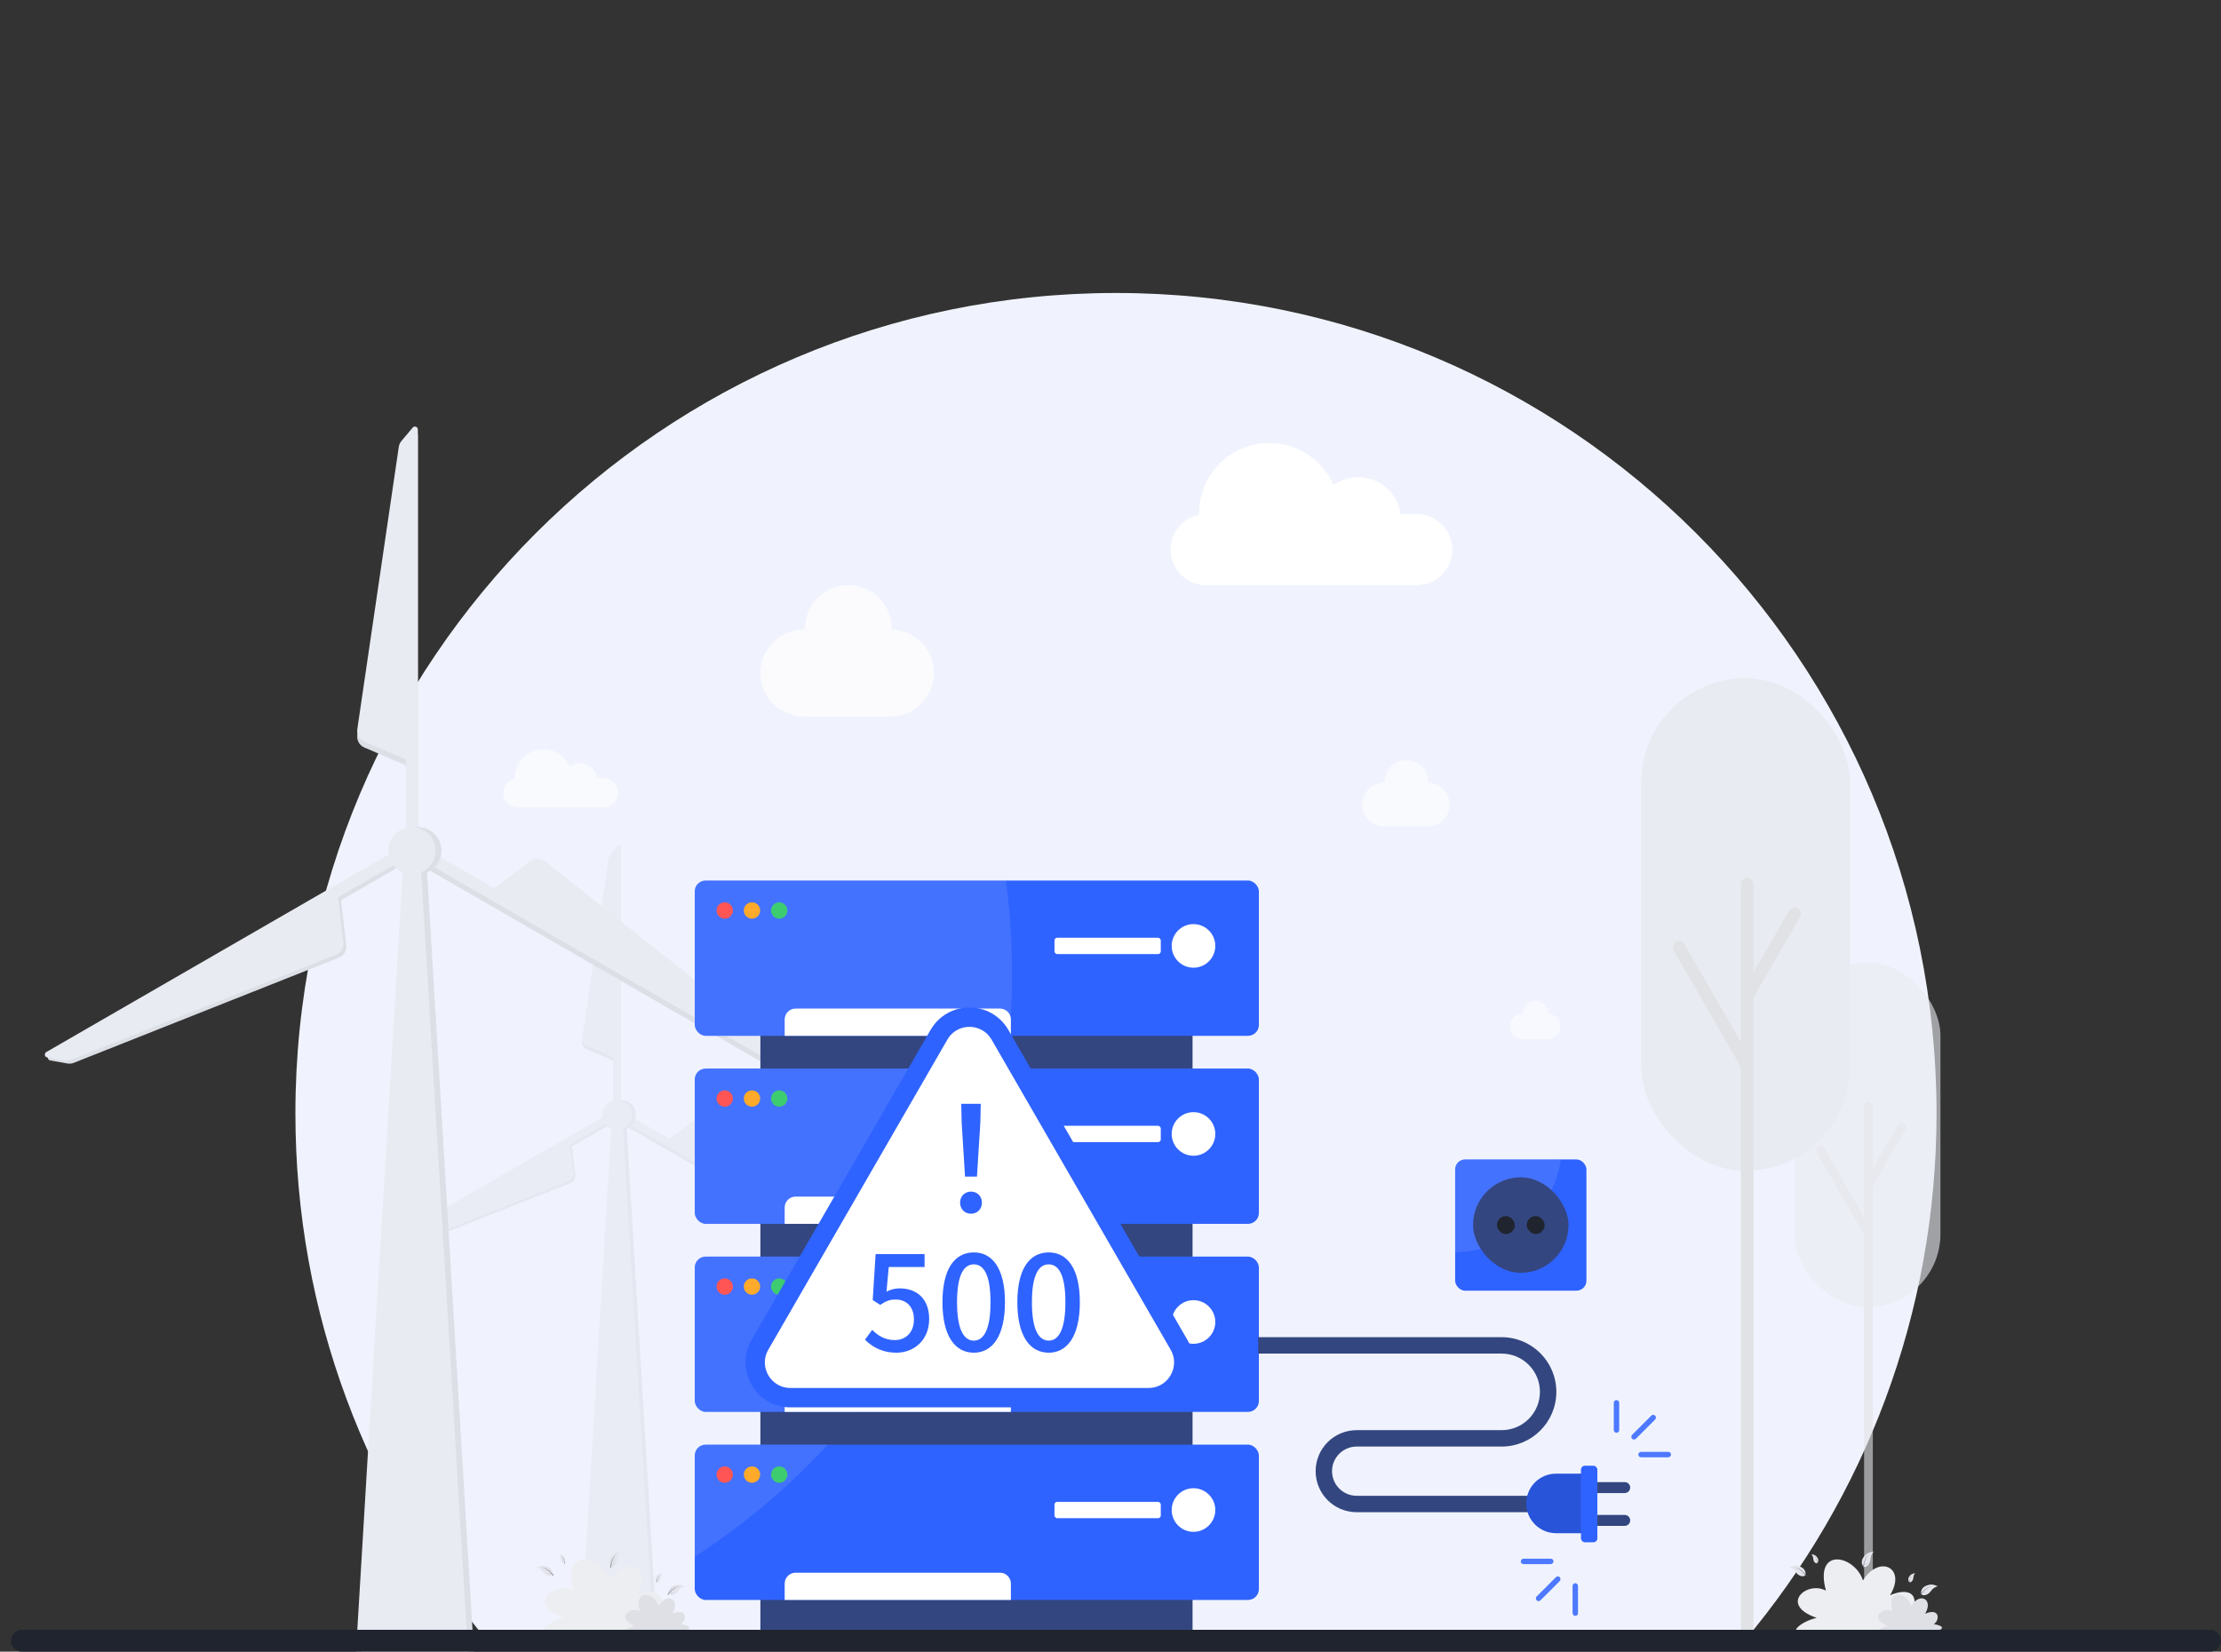 <svg width="406" height="302" viewBox="0 0 406 302" fill="none" xmlns="http://www.w3.org/2000/svg">
<rect x="0" y="0" width="406" height="302" fill="#333333" stroke="none"/>
<path fill-rule="evenodd" clip-rule="evenodd" d="M318.902 300C340.807 273.926 354 240.29 354 203.571C354 120.729 286.843 53.571 204 53.571C121.157 53.571 54 120.729 54 203.571C54 240.29 67.193 273.926 89.098 300H318.902Z" fill="#F0F3FD"/>
<path opacity="0.7" fill-rule="evenodd" clip-rule="evenodd" d="M163 114.932C163 115.001 162.999 115.07 162.997 115.138C167.285 115.245 170.729 118.754 170.729 123.068C170.729 127.381 167.287 130.89 163 130.997V131H162.804C162.802 131 162.799 131 162.797 131C162.794 131 162.791 131 162.789 131H147.136V130.997C147.068 130.999 147 131 146.932 131C142.551 131 139 127.449 139 123.068C139 118.687 142.551 115.136 146.932 115.136C147.001 115.136 147.07 115.136 147.138 115.138C147.136 115.07 147.136 115.001 147.136 114.932C147.136 110.551 150.687 107 155.068 107C159.449 107 163 110.551 163 114.932Z" fill="white"/>
<g opacity="0.15">
<path fill-rule="evenodd" clip-rule="evenodd" d="M111.579 156.909C111.415 157.104 111.309 157.34 111.272 157.592L106.451 190.407C106.36 191.021 106.695 191.62 107.266 191.865L111.579 193.713C111.646 193.742 111.713 193.765 111.78 193.782C111.963 193.829 112.119 193.979 112.119 194.168V204.291C112.119 204.669 112.425 204.976 112.804 204.976C113.182 204.976 113.488 204.669 113.488 204.291V192.464C113.488 192.461 113.488 192.457 113.488 192.454L113.488 155.578C113.488 155.258 113.09 155.113 112.884 155.357L111.579 156.909Z" fill="#A4A4A4"/>
<path fill-rule="evenodd" clip-rule="evenodd" d="M111.579 156.224C111.415 156.419 111.309 156.655 111.272 156.907L106.451 189.722C106.36 190.337 106.695 190.935 107.266 191.18L111.579 193.028C111.646 193.057 111.713 193.08 111.78 193.097C111.963 193.145 112.119 193.294 112.119 193.483V203.606C112.119 203.984 112.425 204.291 112.804 204.291C113.182 204.291 113.488 203.984 113.488 203.606V191.779C113.488 191.776 113.488 191.773 113.488 191.769L113.488 154.893C113.488 154.573 113.09 154.428 112.884 154.672L111.579 156.224Z" fill="#C4C4C4"/>
<path fill-rule="evenodd" clip-rule="evenodd" d="M72.747 228.608C72.998 228.652 73.255 228.626 73.492 228.532L104.321 216.3C104.899 216.071 105.25 215.482 105.176 214.865L104.621 210.206C104.612 210.134 104.598 210.064 104.58 209.997C104.529 209.815 104.581 209.606 104.744 209.511L113.511 204.45C113.839 204.261 113.951 203.842 113.762 203.514C113.573 203.187 113.154 203.074 112.826 203.263L102.582 209.178C102.58 209.179 102.578 209.18 102.576 209.182L96.219 212.851L70.64 227.62C70.363 227.78 70.436 228.198 70.751 228.254L72.747 228.608Z" fill="#A4A4A4"/>
<path fill-rule="evenodd" clip-rule="evenodd" d="M72.405 228.266C72.655 228.31 72.913 228.284 73.149 228.19L103.979 215.958C104.556 215.729 104.907 215.139 104.834 214.522L104.278 209.863C104.269 209.791 104.256 209.722 104.237 209.655C104.187 209.473 104.238 209.263 104.402 209.169L113.169 204.107C113.496 203.918 113.608 203.499 113.419 203.172C113.23 202.844 112.811 202.732 112.484 202.921L102.24 208.835C102.238 208.837 102.235 208.838 102.233 208.839L70.297 227.277C70.02 227.437 70.094 227.855 70.409 227.911L72.405 228.266Z" fill="#C4C4C4"/>
<path fill-rule="evenodd" clip-rule="evenodd" d="M154.7 226.956C154.614 226.717 154.462 226.507 154.263 226.349L128.255 205.766C127.767 205.381 127.082 205.372 126.584 205.744L122.827 208.555C122.769 208.598 122.715 208.645 122.667 208.694C122.534 208.829 122.327 208.889 122.163 208.795L113.397 203.733C113.069 203.544 112.65 203.656 112.461 203.984C112.272 204.311 112.384 204.73 112.712 204.919L122.955 210.834C122.958 210.835 122.96 210.836 122.962 210.838L154.898 229.276C155.175 229.436 155.501 229.163 155.392 228.863L154.7 226.956Z" fill="#A4A4A4"/>
<path fill-rule="evenodd" clip-rule="evenodd" d="M154.7 226.272C154.614 226.033 154.462 225.822 154.263 225.665L128.255 205.082C127.767 204.696 127.082 204.687 126.584 205.059L122.827 207.87C122.769 207.913 122.715 207.96 122.667 208.009C122.534 208.144 122.327 208.204 122.163 208.11L113.397 203.048C113.069 202.859 112.65 202.971 112.461 203.299C112.272 203.627 112.384 204.045 112.712 204.235L122.955 210.148C122.957 210.15 122.96 210.151 122.962 210.153L154.898 228.591C155.175 228.751 155.501 228.478 155.392 228.178L154.7 226.272Z" fill="#C4C4C4"/>
<path fill-rule="evenodd" clip-rule="evenodd" d="M114.564 206.38C115.542 205.962 116.228 204.991 116.228 203.859C116.228 202.346 115.001 201.12 113.488 201.12C111.976 201.12 110.749 202.346 110.749 203.859C110.749 204.991 111.435 205.962 112.413 206.38L106.982 297H119.995L114.564 206.38Z" fill="#A4A4A4"/>
<path fill-rule="evenodd" clip-rule="evenodd" d="M113.879 206.38C114.857 205.962 115.543 204.991 115.543 203.859C115.543 202.346 114.317 201.12 112.804 201.12C111.291 201.12 110.064 202.346 110.064 203.859C110.064 204.991 110.75 205.962 111.728 206.38L106.297 297H119.31L113.879 206.38Z" fill="#C4C4C4"/>
</g>
<g opacity="0.6">
<rect x="328" y="176" width="26.714" height="62.997" rx="13.357" fill="#E9EBF2"/>
<rect x="340.759" y="201.518" width="1.595" height="98.482" rx="0.797" fill="#E1E2E5"/>
<rect x="347.338" y="205.019" width="1.595" height="13.443" rx="0.797" transform="rotate(30 347.338 205.019)" fill="#E1E2E5"/>
<rect width="1.595" height="18.913" rx="0.797" transform="matrix(0.866 -0.5 -0.5 -0.866 341.201 226.49)" fill="#E1E2E5"/>
</g>
<rect x="300" y="124" width="38.199" height="90.082" rx="19.1" fill="#E9EBF2"/>
<rect x="318.245" y="160.489" width="2.281" height="140.825" rx="1.14" fill="#E1E2E5"/>
<rect x="327.653" y="165.496" width="2.281" height="19.223" rx="1.14" transform="rotate(30 327.653 165.496)" fill="#E1E2E5"/>
<rect width="2.281" height="27.044" rx="1.14" transform="matrix(0.866 -0.5 -0.5 -0.866 318.877 196.198)" fill="#E1E2E5"/>
<path fill-rule="evenodd" clip-rule="evenodd" d="M73.382 81.71C73.124 82.016 72.957 82.388 72.899 82.783L65.318 134.384C65.176 135.351 65.702 136.292 66.6 136.677L73.382 139.584C73.487 139.629 73.593 139.665 73.698 139.692C73.986 139.766 74.231 140.001 74.231 140.298V156.217C74.231 156.811 74.713 157.293 75.308 157.293C75.902 157.293 76.385 156.811 76.385 156.217V137.619C76.385 137.614 76.385 137.609 76.385 137.604L76.385 79.617C76.385 79.114 75.757 78.885 75.434 79.27L73.382 81.71Z" fill="#DCDFE6"/>
<path fill-rule="evenodd" clip-rule="evenodd" d="M73.382 80.633C73.124 80.939 72.957 81.311 72.899 81.706L65.318 133.307C65.176 134.274 65.702 135.215 66.6 135.6L73.382 138.507C73.487 138.552 73.593 138.588 73.698 138.615C73.986 138.69 74.231 138.924 74.231 139.221V155.14C74.231 155.734 74.713 156.217 75.308 156.217C75.902 156.217 76.385 155.734 76.385 155.14V136.542C76.385 136.537 76.385 136.532 76.385 136.527L76.385 78.54C76.385 78.037 75.757 77.808 75.434 78.193L73.382 80.633Z" fill="#E9EBF2"/>
<path fill-rule="evenodd" clip-rule="evenodd" d="M12.32 194.455C12.714 194.525 13.119 194.484 13.491 194.336L61.969 175.101C62.878 174.741 63.43 173.815 63.314 172.844L62.44 165.518C62.427 165.405 62.405 165.295 62.376 165.19C62.296 164.903 62.377 164.574 62.635 164.426L76.42 156.467C76.935 156.169 77.112 155.511 76.814 154.995C76.517 154.48 75.859 154.304 75.343 154.601L59.235 163.901C59.232 163.903 59.228 163.905 59.224 163.907L9.006 192.901C8.571 193.152 8.686 193.81 9.181 193.898L12.32 194.455Z" fill="#DCDFE6"/>
<path fill-rule="evenodd" clip-rule="evenodd" d="M11.782 193.917C12.175 193.986 12.581 193.945 12.953 193.798L61.431 174.563C62.339 174.203 62.891 173.276 62.775 172.306L61.902 164.979C61.888 164.866 61.866 164.757 61.837 164.651C61.758 164.365 61.839 164.036 62.096 163.887L75.882 155.928C76.397 155.631 76.573 154.972 76.276 154.457C75.979 153.942 75.32 153.765 74.805 154.063L58.697 163.363C58.693 163.365 58.69 163.367 58.686 163.369L8.467 192.363C8.032 192.614 8.148 193.272 8.642 193.359L11.782 193.917Z" fill="#E9EBF2"/>
<path fill-rule="evenodd" clip-rule="evenodd" d="M141.189 191.858C141.053 191.482 140.815 191.152 140.501 190.903L99.604 158.537C98.838 157.931 97.76 157.916 96.977 158.502L91.069 162.922C90.978 162.99 90.894 163.063 90.817 163.141C90.609 163.353 90.283 163.448 90.026 163.299L76.24 155.34C75.725 155.043 75.067 155.219 74.769 155.734C74.472 156.249 74.648 156.908 75.163 157.205L91.27 166.504C91.274 166.507 91.278 166.509 91.282 166.512L141.501 195.505C141.936 195.756 142.448 195.328 142.276 194.855L141.189 191.858Z" fill="#DCDFE6"/>
<path fill-rule="evenodd" clip-rule="evenodd" d="M141.189 190.781C141.053 190.405 140.815 190.075 140.501 189.827L99.604 157.46C98.838 156.854 97.76 156.839 96.977 157.425L91.069 161.845C90.978 161.913 90.894 161.986 90.817 162.064C90.609 162.276 90.283 162.371 90.026 162.222L76.24 154.263C75.725 153.966 75.067 154.142 74.769 154.657C74.472 155.172 74.648 155.831 75.163 156.128L91.27 165.428C91.274 165.43 91.278 165.432 91.282 165.435L141.501 194.428C141.936 194.68 142.448 194.251 142.276 193.778L141.189 190.781Z" fill="#E9EBF2"/>
<path fill-rule="evenodd" clip-rule="evenodd" d="M78.076 159.501C79.614 158.844 80.692 157.317 80.692 155.538C80.692 153.159 78.764 151.231 76.385 151.231C74.006 151.231 72.077 153.159 72.077 155.538C72.077 157.317 73.155 158.844 74.693 159.501L66.154 302H86.615L78.076 159.501Z" fill="#DCDFE6"/>
<path fill-rule="evenodd" clip-rule="evenodd" d="M76.999 159.501C78.537 158.844 79.615 157.317 79.615 155.538C79.615 153.159 77.687 151.231 75.308 151.231C72.929 151.231 71 153.159 71 155.538C71 157.317 72.078 158.844 73.616 159.501L65.077 302H85.538L76.999 159.501Z" fill="#E9EBF2"/>
<path opacity="0.6" fill-rule="evenodd" clip-rule="evenodd" d="M261.103 143C261.103 143.035 261.102 143.069 261.101 143.104C263.264 143.158 265 144.927 265 147.103C265 149.277 263.264 151.047 261.103 151.101V151.103H261.01C261.007 151.103 261.003 151.103 261 151.103C260.996 151.103 260.993 151.103 260.989 151.103H253.103V151.101C253.069 151.102 253.034 151.103 253 151.103C250.791 151.103 249 149.312 249 147.103C249 144.893 250.791 143.103 253 143.103C253.035 143.103 253.069 143.103 253.104 143.104C253.103 143.069 253.103 143.035 253.103 143C253.103 140.791 254.894 139 257.103 139C259.312 139 261.103 140.791 261.103 143Z" fill="white"/>
<path opacity="0.5" fill-rule="evenodd" clip-rule="evenodd" d="M283 185.314C283 185.334 283 185.354 282.999 185.374C284.25 185.405 285.254 186.428 285.254 187.686C285.254 188.944 284.25 189.968 283 189.999V190H282.942C282.942 190 282.941 190 282.941 190C282.94 190 282.94 190 282.939 190H278.373V189.999C278.353 190 278.333 190 278.314 190C277.036 190 276 188.964 276 187.686C276 186.409 277.036 185.373 278.314 185.373C278.334 185.373 278.354 185.373 278.374 185.374C278.373 185.354 278.373 185.334 278.373 185.314C278.373 184.036 279.409 183 280.687 183C281.964 183 283 184.036 283 185.314Z" fill="white"/>
<path fill-rule="evenodd" clip-rule="evenodd" d="M219.2 93.828C219.2 86.743 224.943 81 232.028 81C237.286 81 241.804 84.163 243.786 88.689C245.061 87.788 246.617 87.258 248.298 87.258C252.252 87.258 255.52 90.191 256.046 94H258.98C262.57 94 265.48 96.91 265.48 100.5C265.48 104.09 262.57 107 258.98 107H220.5C216.91 107 214 104.09 214 100.5C214 97.354 216.235 94.73 219.203 94.129C219.201 94.029 219.2 93.929 219.2 93.828Z" fill="white"/>
<path opacity="0.6" fill-rule="evenodd" clip-rule="evenodd" d="M94.121 142.233C94.121 139.343 96.464 137 99.354 137C101.499 137 103.342 138.29 104.15 140.137C104.67 139.769 105.305 139.553 105.991 139.553C107.604 139.553 108.937 140.749 109.152 142.303H110.348C111.813 142.303 113 143.49 113 144.955C113 146.419 111.813 147.606 110.348 147.606H94.651C93.187 147.606 92 146.419 92 144.955C92 143.671 92.912 142.601 94.123 142.356C94.122 142.315 94.121 142.274 94.121 142.233Z" fill="white"/>
<path d="M117.59 300H106.976C94.678 300 99.984 296.501 103.095 295.823C96.141 293.448 101.265 288.974 104.78 290.84C102.584 282.698 110.087 284.394 111.551 288.974C114.479 284.225 119.603 286.599 116.492 291.688C121.799 289.483 121.799 293.893 119.603 295.25C124.909 296.099 121.943 297.689 119.016 297.689C122.493 299.555 119.931 300 117.59 300Z" fill="#EDEEF2"/>
<path d="M123.476 299.505H118.057C111.777 299.505 114.486 297.639 116.075 297.277C112.524 296.01 115.14 293.624 116.935 294.619C115.814 290.277 119.645 291.181 120.393 293.624C121.888 291.091 124.504 292.358 122.916 295.072C125.626 293.896 125.626 296.248 124.504 296.971C127.214 297.424 125.7 298.272 124.205 298.272C125.98 299.267 124.672 299.505 123.476 299.505Z" fill="#DFE0E6"/>
<path d="M99.246 287.448C98.959 287.04 98.548 286.692 98.018 286.58C98.91 286.159 99.366 286.228 99.911 286.398C101.229 286.811 101.295 288.102 100.694 288.197C100.093 288.291 99.545 287.871 99.246 287.448Z" fill="#E5E6ED"/>
<path d="M98.691 286.531C99.839 286.511 100.794 287.523 101.218 288.048L101.116 288.137C100.33 286.984 99.315 286.526 98.691 286.531C98.672 286.531 98.652 286.531 98.632 286.532C98.651 286.531 98.671 286.531 98.691 286.531Z" fill="#727785"/>
<path d="M99.691 286.425C99.939 286.538 100.042 286.851 100.079 287.007L100.048 287.016C99.997 286.689 99.825 286.488 99.691 286.425C99.687 286.423 99.682 286.422 99.678 286.42C99.682 286.421 99.687 286.423 99.691 286.425Z" fill="#727785"/>
<path d="M99.332 286.817C99.464 286.888 99.627 286.835 99.703 286.802L99.696 286.787C99.545 286.866 99.404 286.855 99.332 286.817C99.33 286.816 99.328 286.814 99.325 286.813C99.328 286.814 99.33 286.816 99.332 286.817Z" fill="#727785"/>
<path d="M100.276 286.678C100.487 286.85 100.505 287.18 100.501 287.34L100.469 287.341C100.503 287.011 100.389 286.773 100.276 286.678C100.272 286.675 100.268 286.672 100.264 286.669C100.268 286.672 100.272 286.675 100.276 286.678Z" fill="#727785"/>
<path d="M99.591 287.211C99.829 287.344 100.142 287.239 100.29 287.177L100.278 287.147C99.985 287.3 99.721 287.282 99.591 287.211C99.587 287.209 99.583 287.206 99.579 287.204C99.583 287.206 99.587 287.209 99.591 287.211Z" fill="#727785"/>
<path d="M99.821 287.676C100.16 287.873 100.588 287.747 100.79 287.669L100.772 287.627C100.373 287.821 100.006 287.782 99.821 287.676C99.816 287.673 99.81 287.669 99.804 287.666C99.81 287.669 99.815 287.673 99.821 287.676Z" fill="#727785"/>
<path d="M123.979 290.916C124.266 290.508 124.677 290.16 125.207 290.048C124.315 289.627 123.859 289.696 123.314 289.867C121.996 290.279 121.93 291.571 122.531 291.665C123.133 291.759 123.68 291.339 123.979 290.916Z" fill="#E5E6ED"/>
<path d="M124.534 289.999C123.386 289.979 122.431 290.991 122.007 291.516L122.109 291.605C122.895 290.453 123.91 289.994 124.534 289.999C124.554 289.999 124.573 290 124.593 290.001C124.574 290 124.554 289.999 124.534 289.999Z" fill="#727785"/>
<path d="M123.534 289.894C123.286 290.006 123.184 290.32 123.146 290.475L123.177 290.484C123.229 290.157 123.4 289.956 123.534 289.894C123.538 289.892 123.543 289.89 123.547 289.888C123.543 289.89 123.539 289.892 123.534 289.894Z" fill="#727785"/>
<path d="M123.893 290.285C123.762 290.356 123.598 290.303 123.522 290.271L123.529 290.255C123.68 290.334 123.821 290.323 123.893 290.285C123.895 290.284 123.898 290.282 123.9 290.281C123.898 290.282 123.895 290.284 123.893 290.285Z" fill="#727785"/>
<path d="M122.95 290.146C122.739 290.319 122.721 290.648 122.724 290.808L122.756 290.809C122.722 290.48 122.836 290.241 122.95 290.146C122.953 290.143 122.957 290.14 122.961 290.138C122.957 290.14 122.953 290.143 122.95 290.146Z" fill="#727785"/>
<path d="M123.634 290.679C123.396 290.812 123.083 290.707 122.936 290.645L122.947 290.615C123.24 290.768 123.504 290.75 123.634 290.679C123.638 290.677 123.642 290.675 123.646 290.672C123.642 290.675 123.638 290.677 123.634 290.679Z" fill="#727785"/>
<path d="M123.404 291.145C123.065 291.341 122.637 291.215 122.435 291.138L122.453 291.095C122.852 291.29 123.219 291.25 123.404 291.145C123.41 291.141 123.415 291.138 123.421 291.134C123.416 291.138 123.41 291.141 123.404 291.145Z" fill="#727785"/>
<path d="M112.914 285.098C112.949 284.6 113.119 284.09 113.515 283.719C112.534 283.821 112.18 284.116 111.802 284.545C110.888 285.58 111.501 286.719 112.064 286.488C112.627 286.258 112.878 285.614 112.914 285.098Z" fill="#E5E6ED"/>
<path d="M112.913 284.026C111.921 284.604 111.629 285.964 111.538 286.632L111.672 286.656C111.747 285.263 112.378 284.345 112.913 284.026C112.93 284.016 112.948 284.006 112.965 283.997C112.948 284.006 112.931 284.015 112.913 284.026Z" fill="#727785"/>
<path d="M112.004 284.454C111.85 284.678 111.925 285 111.973 285.152L112.004 285.144C111.879 284.837 111.921 284.576 112.004 284.454C112.006 284.45 112.009 284.446 112.012 284.442C112.009 284.446 112.007 284.45 112.004 284.454Z" fill="#727785"/>
<path d="M112.514 284.603C112.438 284.732 112.271 284.77 112.189 284.783L112.187 284.765C112.357 284.755 112.472 284.672 112.514 284.603C112.515 284.6 112.516 284.598 112.517 284.596C112.516 284.598 112.515 284.6 112.514 284.603Z" fill="#727785"/>
<path d="M111.635 284.973C111.544 285.23 111.699 285.521 111.785 285.656L111.813 285.64C111.613 285.376 111.587 285.113 111.635 284.973C111.636 284.968 111.638 284.964 111.64 284.96C111.638 284.964 111.636 284.968 111.635 284.973Z" fill="#727785"/>
<path d="M112.496 285.074C112.362 285.311 112.04 285.383 111.881 285.406L111.875 285.375C112.206 285.354 112.422 285.202 112.496 285.074C112.499 285.07 112.501 285.066 112.503 285.062C112.501 285.066 112.499 285.07 112.496 285.074Z" fill="#727785"/>
<path d="M112.54 285.591C112.353 285.935 111.921 286.049 111.709 286.087L111.702 286.042C112.143 286.001 112.437 285.777 112.54 285.591C112.544 285.585 112.547 285.579 112.55 285.573C112.547 285.579 112.544 285.585 112.54 285.591Z" fill="#727785"/>
<path d="M102.466 285.002C102.449 284.708 102.352 284.407 102.122 284.186C102.699 284.253 102.905 284.429 103.124 284.684C103.654 285.3 103.285 285.966 102.956 285.826C102.626 285.686 102.483 285.306 102.466 285.002Z" fill="#E5E6ED"/>
<path d="M102.474 284.371C103.053 284.718 103.215 285.52 103.264 285.914L103.185 285.927C103.151 285.107 102.787 284.562 102.474 284.371C102.464 284.365 102.454 284.359 102.444 284.353C102.454 284.359 102.464 284.364 102.474 284.371Z" fill="#727785"/>
<path d="M103.006 284.629C103.095 284.762 103.049 284.951 103.019 285.04L103.001 285.035C103.077 284.856 103.054 284.702 103.006 284.629C103.004 284.627 103.003 284.625 103.001 284.622C103.003 284.624 103.004 284.627 103.006 284.629Z" fill="#727785"/>
<path d="M102.705 284.713C102.748 284.79 102.846 284.814 102.895 284.821L102.896 284.811C102.796 284.804 102.729 284.754 102.705 284.713C102.704 284.712 102.703 284.71 102.703 284.709C102.703 284.71 102.704 284.712 102.705 284.713Z" fill="#727785"/>
<path d="M103.219 284.937C103.271 285.089 103.178 285.259 103.126 285.338L103.11 285.328C103.229 285.174 103.247 285.02 103.219 284.937C103.218 284.935 103.217 284.932 103.216 284.929C103.217 284.932 103.218 284.935 103.219 284.937Z" fill="#727785"/>
<path d="M102.712 284.99C102.789 285.131 102.978 285.176 103.071 285.191L103.075 285.172C102.881 285.157 102.754 285.066 102.712 284.99C102.71 284.988 102.709 284.986 102.708 284.983C102.709 284.986 102.71 284.988 102.712 284.99Z" fill="#727785"/>
<path d="M102.682 285.295C102.79 285.498 103.043 285.568 103.168 285.592L103.172 285.566C102.913 285.539 102.741 285.404 102.682 285.295C102.68 285.291 102.678 285.287 102.677 285.284C102.678 285.287 102.68 285.291 102.682 285.295Z" fill="#727785"/>
<path d="M120.759 288.47C120.776 288.177 120.873 287.875 121.103 287.654C120.527 287.721 120.32 287.898 120.101 288.152C119.571 288.768 119.94 289.434 120.269 289.294C120.599 289.154 120.742 288.774 120.759 288.47Z" fill="#E5E6ED"/>
<path d="M120.751 287.839C120.172 288.186 120.01 288.988 119.961 289.383L120.04 289.395C120.074 288.575 120.438 288.03 120.751 287.839C120.761 287.833 120.771 287.827 120.782 287.821C120.771 287.827 120.761 287.833 120.751 287.839Z" fill="#727785"/>
<path d="M120.219 288.097C120.13 288.231 120.177 288.419 120.206 288.509L120.224 288.503C120.149 288.324 120.172 288.17 120.219 288.097C120.221 288.095 120.222 288.093 120.224 288.091C120.222 288.093 120.221 288.095 120.219 288.097Z" fill="#727785"/>
<path d="M120.52 288.181C120.477 288.258 120.379 288.282 120.33 288.289L120.329 288.279C120.429 288.272 120.496 288.223 120.52 288.181C120.521 288.18 120.522 288.179 120.522 288.177C120.522 288.179 120.521 288.18 120.52 288.181Z" fill="#727785"/>
<path d="M120.006 288.405C119.954 288.557 120.048 288.727 120.099 288.806L120.115 288.796C119.996 288.643 119.979 288.488 120.006 288.405C120.007 288.403 120.008 288.4 120.009 288.398C120.008 288.4 120.007 288.403 120.006 288.405Z" fill="#727785"/>
<path d="M120.514 288.459C120.436 288.599 120.247 288.644 120.154 288.659L120.15 288.64C120.344 288.625 120.471 288.534 120.514 288.459C120.515 288.456 120.516 288.454 120.517 288.451C120.516 288.454 120.515 288.456 120.514 288.459Z" fill="#727785"/>
<path d="M120.543 288.763C120.435 288.966 120.182 289.037 120.057 289.06L120.053 289.034C120.313 289.007 120.484 288.873 120.543 288.763C120.545 288.759 120.547 288.756 120.549 288.752C120.547 288.756 120.545 288.759 120.543 288.763Z" fill="#727785"/>
<path d="M346.59 300H335.976C323.678 300 328.984 296.501 332.095 295.823C325.141 293.448 330.265 288.974 333.78 290.84C331.584 282.698 339.087 284.394 340.551 288.974C343.479 284.225 348.603 286.599 345.492 291.688C350.799 289.483 350.799 293.893 348.603 295.25C353.909 296.099 350.943 297.689 348.016 297.689C351.493 299.555 348.931 300 346.59 300Z" fill="#EDEEF2"/>
<path d="M352.476 299.505H347.057C340.777 299.505 343.486 297.639 345.075 297.277C341.524 296.01 344.14 293.624 345.935 294.619C344.814 290.277 348.645 291.181 349.393 293.624C350.888 291.091 353.504 292.358 351.916 295.072C354.626 293.896 354.626 296.248 353.504 296.971C356.214 297.424 354.7 298.272 353.205 298.272C354.98 299.267 353.672 299.505 352.476 299.505Z" fill="#DFE0E6"/>
<path d="M328.247 287.448C327.959 287.04 327.548 286.692 327.018 286.58C327.91 286.159 328.366 286.228 328.911 286.398C330.229 286.811 330.295 288.102 329.694 288.197C329.093 288.291 328.545 287.871 328.247 287.448Z" fill="#E5E6ED"/>
<path d="M327.691 286.531C328.839 286.511 329.794 287.523 330.218 288.048L330.116 288.137C329.33 286.984 328.315 286.526 327.691 286.531C327.672 286.531 327.652 286.531 327.632 286.532C327.651 286.531 327.671 286.531 327.691 286.531Z" fill="#727785"/>
<path d="M328.691 286.425C328.939 286.538 329.042 286.851 329.079 287.007L329.048 287.016C328.997 286.689 328.825 286.488 328.691 286.425C328.687 286.423 328.682 286.422 328.678 286.42C328.682 286.421 328.687 286.423 328.691 286.425Z" fill="#727785"/>
<path d="M328.332 286.817C328.464 286.888 328.627 286.835 328.703 286.802L328.696 286.787C328.545 286.866 328.404 286.855 328.332 286.817C328.33 286.816 328.328 286.814 328.325 286.813C328.328 286.814 328.33 286.816 328.332 286.817Z" fill="#727785"/>
<path d="M329.276 286.678C329.487 286.85 329.505 287.18 329.501 287.34L329.469 287.341C329.503 287.011 329.389 286.773 329.276 286.678C329.272 286.675 329.268 286.672 329.264 286.669C329.268 286.672 329.272 286.675 329.276 286.678Z" fill="#727785"/>
<path d="M328.591 287.211C328.829 287.344 329.142 287.239 329.29 287.177L329.278 287.147C328.985 287.3 328.721 287.282 328.591 287.211C328.587 287.209 328.583 287.206 328.579 287.204C328.583 287.206 328.587 287.209 328.591 287.211Z" fill="#727785"/>
<path d="M328.821 287.676C329.16 287.873 329.588 287.747 329.79 287.669L329.772 287.627C329.373 287.821 329.006 287.782 328.821 287.676C328.816 287.673 328.81 287.669 328.804 287.666C328.81 287.669 328.815 287.673 328.821 287.676Z" fill="#727785"/>
<path d="M352.979 290.916C353.266 290.508 353.677 290.16 354.207 290.048C353.315 289.627 352.859 289.696 352.314 289.867C350.996 290.279 350.93 291.571 351.531 291.665C352.133 291.759 352.68 291.339 352.979 290.916Z" fill="#E5E6ED"/>
<path d="M353.534 289.999C352.386 289.979 351.431 290.991 351.007 291.516L351.109 291.605C351.895 290.453 352.91 289.994 353.534 289.999C353.554 289.999 353.573 290 353.593 290.001C353.574 290 353.554 289.999 353.534 289.999Z" fill="#727785"/>
<path d="M352.534 289.894C352.286 290.006 352.184 290.32 352.146 290.475L352.177 290.484C352.229 290.157 352.4 289.956 352.534 289.894C352.538 289.892 352.543 289.89 352.547 289.888C352.543 289.89 352.539 289.892 352.534 289.894Z" fill="#727785"/>
<path d="M352.893 290.285C352.762 290.356 352.598 290.303 352.522 290.271L352.529 290.255C352.68 290.334 352.821 290.323 352.893 290.285C352.895 290.284 352.898 290.282 352.9 290.281C352.898 290.282 352.895 290.284 352.893 290.285Z" fill="#727785"/>
<path d="M351.95 290.146C351.739 290.319 351.721 290.648 351.724 290.808L351.756 290.809C351.722 290.48 351.836 290.241 351.95 290.146C351.953 290.143 351.957 290.14 351.961 290.138C351.957 290.14 351.953 290.143 351.95 290.146Z" fill="#727785"/>
<path d="M352.634 290.679C352.396 290.812 352.083 290.707 351.936 290.645L351.947 290.615C352.24 290.768 352.504 290.75 352.634 290.679C352.638 290.677 352.642 290.675 352.646 290.672C352.642 290.675 352.638 290.677 352.634 290.679Z" fill="#727785"/>
<path d="M352.404 291.145C352.065 291.341 351.637 291.215 351.435 291.138L351.453 291.095C351.852 291.29 352.219 291.25 352.404 291.145C352.41 291.141 352.415 291.138 352.421 291.134C352.416 291.138 352.41 291.141 352.404 291.145Z" fill="#727785"/>
<path d="M341.914 285.098C341.949 284.6 342.119 284.09 342.515 283.719C341.534 283.821 341.18 284.116 340.802 284.545C339.888 285.58 340.501 286.719 341.064 286.488C341.627 286.258 341.878 285.614 341.914 285.098Z" fill="#E5E6ED"/>
<path d="M341.913 284.026C340.921 284.604 340.629 285.964 340.538 286.632L340.672 286.656C340.747 285.263 341.378 284.345 341.913 284.026C341.93 284.016 341.948 284.006 341.965 283.997C341.948 284.006 341.931 284.015 341.913 284.026Z" fill="#727785"/>
<path d="M341.004 284.454C340.85 284.678 340.925 285 340.973 285.152L341.004 285.144C340.879 284.837 340.921 284.576 341.004 284.454C341.006 284.45 341.009 284.446 341.012 284.442C341.009 284.446 341.007 284.45 341.004 284.454Z" fill="#727785"/>
<path d="M341.514 284.603C341.438 284.732 341.271 284.77 341.189 284.783L341.187 284.765C341.357 284.755 341.472 284.672 341.514 284.603C341.515 284.6 341.516 284.598 341.517 284.596C341.516 284.598 341.515 284.6 341.514 284.603Z" fill="#727785"/>
<path d="M340.635 284.973C340.544 285.23 340.699 285.521 340.785 285.656L340.813 285.64C340.613 285.376 340.587 285.113 340.635 284.973C340.636 284.968 340.638 284.964 340.64 284.96C340.638 284.964 340.636 284.968 340.635 284.973Z" fill="#727785"/>
<path d="M341.496 285.074C341.362 285.311 341.04 285.383 340.881 285.406L340.875 285.375C341.206 285.354 341.422 285.202 341.496 285.074C341.499 285.07 341.501 285.066 341.503 285.062C341.501 285.066 341.499 285.07 341.496 285.074Z" fill="#727785"/>
<path d="M341.54 285.591C341.353 285.935 340.921 286.049 340.709 286.087L340.702 286.042C341.143 286.001 341.437 285.777 341.54 285.591C341.544 285.585 341.547 285.579 341.55 285.573C341.547 285.579 341.544 285.585 341.54 285.591Z" fill="#727785"/>
<path d="M331.466 285.002C331.449 284.708 331.352 284.407 331.122 284.186C331.699 284.253 331.905 284.429 332.124 284.684C332.654 285.3 332.285 285.966 331.956 285.826C331.626 285.686 331.483 285.306 331.466 285.002Z" fill="#E5E6ED"/>
<path d="M331.474 284.371C332.053 284.718 332.215 285.52 332.264 285.914L332.185 285.927C332.151 285.107 331.787 284.562 331.474 284.371C331.464 284.365 331.454 284.359 331.444 284.353C331.454 284.359 331.464 284.364 331.474 284.371Z" fill="#727785"/>
<path d="M332.006 284.629C332.095 284.762 332.049 284.951 332.019 285.04L332.001 285.035C332.077 284.856 332.054 284.702 332.006 284.629C332.004 284.627 332.003 284.625 332.001 284.622C332.003 284.624 332.004 284.627 332.006 284.629Z" fill="#727785"/>
<path d="M331.705 284.713C331.748 284.79 331.846 284.814 331.895 284.821L331.896 284.811C331.796 284.804 331.729 284.754 331.705 284.713C331.704 284.712 331.703 284.71 331.703 284.709C331.703 284.71 331.704 284.712 331.705 284.713Z" fill="#727785"/>
<path d="M332.219 284.937C332.271 285.089 332.178 285.259 332.126 285.338L332.11 285.328C332.229 285.174 332.247 285.02 332.219 284.937C332.218 284.935 332.217 284.932 332.216 284.929C332.217 284.932 332.218 284.935 332.219 284.937Z" fill="#727785"/>
<path d="M331.712 284.99C331.789 285.131 331.978 285.176 332.071 285.191L332.075 285.172C331.881 285.157 331.754 285.066 331.712 284.99C331.71 284.988 331.709 284.986 331.708 284.983C331.709 284.986 331.71 284.988 331.712 284.99Z" fill="#727785"/>
<path d="M331.682 285.295C331.79 285.498 332.043 285.568 332.168 285.592L332.172 285.566C331.913 285.539 331.741 285.404 331.682 285.295C331.68 285.291 331.678 285.287 331.677 285.284C331.678 285.287 331.68 285.291 331.682 285.295Z" fill="#727785"/>
<path d="M349.759 288.47C349.776 288.177 349.873 287.875 350.103 287.654C349.527 287.721 349.32 287.898 349.101 288.152C348.571 288.768 348.94 289.434 349.269 289.294C349.599 289.154 349.742 288.774 349.759 288.47Z" fill="#E5E6ED"/>
<path d="M349.751 287.839C349.172 288.186 349.01 288.988 348.961 289.383L349.04 289.395C349.074 288.575 349.438 288.03 349.751 287.839C349.761 287.833 349.771 287.827 349.782 287.821C349.771 287.827 349.761 287.833 349.751 287.839Z" fill="#727785"/>
<path d="M349.219 288.097C349.13 288.231 349.177 288.419 349.206 288.509L349.224 288.503C349.149 288.324 349.172 288.17 349.219 288.097C349.221 288.095 349.222 288.093 349.224 288.091C349.222 288.093 349.221 288.095 349.219 288.097Z" fill="#727785"/>
<path d="M349.52 288.181C349.477 288.258 349.379 288.282 349.33 288.289L349.329 288.279C349.429 288.272 349.496 288.223 349.52 288.181C349.521 288.18 349.522 288.179 349.522 288.177C349.522 288.179 349.521 288.18 349.52 288.181Z" fill="#727785"/>
<path d="M349.006 288.405C348.954 288.557 349.048 288.727 349.099 288.806L349.115 288.796C348.996 288.643 348.979 288.488 349.006 288.405C349.007 288.403 349.008 288.4 349.009 288.398C349.008 288.4 349.007 288.403 349.006 288.405Z" fill="#727785"/>
<path d="M349.514 288.459C349.436 288.599 349.247 288.644 349.154 288.659L349.15 288.64C349.344 288.625 349.471 288.534 349.514 288.459C349.515 288.456 349.516 288.454 349.517 288.451C349.516 288.454 349.515 288.456 349.514 288.459Z" fill="#727785"/>
<path d="M349.543 288.763C349.435 288.966 349.182 289.037 349.057 289.06L349.053 289.034C349.313 289.007 349.484 288.873 349.543 288.763C349.545 288.759 349.547 288.756 349.549 288.752C349.547 288.756 349.545 288.759 349.543 288.763Z" fill="#727785"/>
<path d="M4 300H404" stroke="#20242E" stroke-width="4" stroke-linecap="round" stroke-linejoin="round"/>
<rect x="139" y="189" width="79" height="109" fill="#334680"/>
<rect x="127" y="161" width="103.126" height="28.397" rx="1.993" fill="#2F63FF"/>
<path d="M143.44 186.408C143.44 185.307 144.333 184.415 145.433 184.415H182.798C183.898 184.415 184.791 185.307 184.791 186.408V189.397H143.44V186.408Z" fill="white"/>
<rect x="192.762" y="171.462" width="19.43" height="2.989" rx="0.498" fill="white"/>
<circle cx="132.48" cy="166.48" r="1.495" fill="#FF4343"/>
<circle cx="142.444" cy="166.48" r="1.495" fill="#28C760"/>
<circle cx="137.462" cy="166.48" r="1.495" fill="#FFA113"/>
<circle cx="218.17" cy="172.957" r="3.986" fill="white"/>
<rect x="127" y="195.383" width="103.126" height="28.397" rx="1.993" fill="#2F63FF"/>
<path d="M143.44 220.791C143.44 219.69 144.333 218.798 145.433 218.798H182.798C183.898 218.798 184.791 219.69 184.791 220.791V223.78H143.44V220.791Z" fill="white"/>
<rect x="192.762" y="205.845" width="19.43" height="2.989" rx="0.498" fill="white"/>
<circle cx="132.48" cy="200.863" r="1.495" fill="#FF4343"/>
<circle cx="142.444" cy="200.863" r="1.495" fill="#28C760"/>
<circle cx="137.462" cy="200.863" r="1.495" fill="#FFA113"/>
<circle cx="218.17" cy="207.339" r="3.986" fill="white"/>
<rect x="127" y="229.765" width="103.126" height="28.397" rx="1.993" fill="#2F63FF"/>
<path d="M143.44 255.173C143.44 254.073 144.333 253.181 145.433 253.181H182.798C183.898 253.181 184.791 254.073 184.791 255.173V258.162H143.44V255.173Z" fill="white"/>
<rect x="192.762" y="240.227" width="19.43" height="2.989" rx="0.498" fill="white"/>
<circle cx="132.48" cy="235.245" r="1.495" fill="#FF4343"/>
<circle cx="142.444" cy="235.245" r="1.495" fill="#28C760"/>
<circle cx="137.462" cy="235.245" r="1.495" fill="#FFA113"/>
<circle cx="218.17" cy="241.722" r="3.986" fill="white"/>
<rect x="127" y="264.148" width="103.126" height="28.397" rx="1.993" fill="#2F63FF"/>
<path d="M143.44 289.556C143.44 288.455 144.333 287.563 145.433 287.563H182.798C183.898 287.563 184.791 288.455 184.791 289.556V292.545H143.44V289.556Z" fill="white"/>
<rect x="192.762" y="274.61" width="19.43" height="2.989" rx="0.498" fill="white"/>
<circle cx="132.48" cy="269.628" r="1.495" fill="#FF4343"/>
<circle cx="142.444" cy="269.628" r="1.495" fill="#28C760"/>
<circle cx="137.462" cy="269.628" r="1.495" fill="#FFA113"/>
<circle cx="218.17" cy="276.105" r="3.986" fill="white"/>
<rect x="266" y="212" width="24" height="24" rx="1.826" fill="#2F63FF"/>
<path opacity="0.1" fill-rule="evenodd" clip-rule="evenodd" d="M285.312 212.153C283.831 221.565 275.779 228.796 266 229V213.826C266 212.818 266.818 212 267.826 212H284.579C284.84 212 285.087 212.055 285.312 212.153Z" fill="white"/>
<rect x="269.273" y="215.273" width="17.454" height="17.454" rx="8.727" fill="#334680"/>
<rect x="273.637" y="222.364" width="3.273" height="3.273" rx="1.636" fill="#20242E"/>
<rect x="279.091" y="222.364" width="3.273" height="3.273" rx="1.636" fill="#20242E"/>
<path fill-rule="evenodd" clip-rule="evenodd" d="M230 247.5H274.5C278.366 247.5 281.5 250.634 281.5 254.5C281.5 258.366 278.366 261.5 274.5 261.5L257.19 261.5L256.147 261.5H248C243.858 261.5 240.5 264.858 240.5 269C240.5 273.142 243.858 276.5 248 276.5L284 276.5V273.5L248 273.5C245.515 273.5 243.5 271.485 243.5 269C243.5 266.515 245.515 264.5 248 264.5H256.147L257.19 264.5L274.5 264.5C280.023 264.5 284.5 260.023 284.5 254.5C284.5 248.977 280.023 244.5 274.5 244.5H230V247.5Z" fill="#334680"/>
<path d="M292 271H297C297.552 271 298 271.448 298 272V272C298 272.552 297.552 273 297 273H292V271Z" fill="#334680"/>
<path d="M292 277H297C297.552 277 298 277.448 298 278V278C298 278.552 297.552 279 297 279H292V277Z" fill="#334680"/>
<path d="M279 274.897C279 271.89 281.438 269.452 284.445 269.452H289.714V280.342H284.445C281.438 280.342 279 277.904 279 274.897V274.897Z" fill="#2854D9"/>
<rect x="289" y="268" width="3" height="14" rx="0.726" fill="#2F63FF"/>
<rect x="295" y="256" width="0.996" height="5.978" rx="0.498" fill="#4D79FF"/>
<rect x="299.484" y="266.462" width="0.996" height="5.978" rx="0.498" transform="rotate(-90 299.484 266.462)" fill="#4D79FF"/>
<rect x="298.694" y="263.423" width="0.996" height="5.978" rx="0.498" transform="rotate(-135 298.694 263.423)" fill="#4D79FF"/>
<rect x="288.462" y="295.462" width="0.996" height="5.978" rx="0.498" transform="rotate(180 288.462 295.462)" fill="#4D79FF"/>
<rect x="283.978" y="285" width="0.996" height="5.978" rx="0.498" transform="rotate(90 283.978 285)" fill="#4D79FF"/>
<rect x="284.768" y="288.039" width="0.996" height="5.978" rx="0.498" transform="rotate(45 284.768 288.039)" fill="#4D79FF"/>
<path opacity="0.1" fill-rule="evenodd" clip-rule="evenodd" d="M184.496 189.397C184.829 185.643 185 181.841 185 178C185 172.236 184.616 166.561 183.872 161L128.993 161C127.892 161 127 161.892 127 162.993V187.404C127 188.505 127.892 189.397 128.993 189.397H143.44H184.496ZM183.82 195.383H128.993C127.892 195.383 127 196.275 127 197.375V221.787C127 222.888 127.892 223.78 128.993 223.78H176.498C179.983 214.766 182.469 205.255 183.82 195.383ZM174.006 229.765H128.993C127.892 229.765 127 230.658 127 231.758V256.17C127 257.27 127.892 258.162 128.993 258.162L143.44 258.163H156.509C163.518 249.56 169.422 240.022 174.006 229.765ZM151.315 264.148H128.993C127.892 264.148 127 265.04 127 266.141L127 284.639C135.944 278.84 144.112 271.946 151.315 264.148Z" fill="white"/>
<path d="M182.8 189.21L215.527 245.896C218.006 250.19 214.907 255.558 209.949 255.558H144.494C139.535 255.558 136.436 250.19 138.915 245.896L171.643 189.21C174.122 184.916 180.32 184.916 182.8 189.21Z" fill="white" stroke="#2F63FF" stroke-width="3.548"/>
<path d="M163.901 247.336C161.117 247.336 159.365 246.184 158.117 244.96L159.437 243.16C160.445 244.168 161.717 245.032 163.589 245.032C165.557 245.032 167.069 243.64 167.069 241.264C167.069 238.96 165.725 237.616 163.709 237.616C162.581 237.616 161.909 237.928 160.901 238.6L159.533 237.712L160.061 229.312H169.013V231.664H162.461L162.053 236.176C162.821 235.792 163.541 235.576 164.477 235.576C167.429 235.576 169.853 237.328 169.853 241.192C169.853 245.104 166.997 247.336 163.901 247.336ZM178.02 247.336C174.54 247.336 172.284 244.24 172.284 238.096C172.284 231.976 174.54 229 178.02 229C181.452 229 183.708 232 183.708 238.096C183.708 244.24 181.452 247.336 178.02 247.336ZM178.02 245.128C179.796 245.128 181.068 243.184 181.068 238.096C181.068 233.032 179.796 231.184 178.02 231.184C176.22 231.184 174.948 233.032 174.948 238.096C174.948 243.184 176.22 245.128 178.02 245.128ZM191.708 247.336C188.228 247.336 185.972 244.24 185.972 238.096C185.972 231.976 188.228 229 191.708 229C195.14 229 197.396 232 197.396 238.096C197.396 244.24 195.14 247.336 191.708 247.336ZM191.708 245.128C193.484 245.128 194.756 243.184 194.756 238.096C194.756 233.032 193.484 231.184 191.708 231.184C189.908 231.184 188.636 233.032 188.636 238.096C188.636 243.184 189.908 245.128 191.708 245.128Z" fill="#2F63FF"/>
<path d="M176.409 215.141L175.797 205.348L175.717 201.836H179.283L179.203 205.348L178.591 215.141H176.409ZM177.5 221.927C176.382 221.927 175.504 221.102 175.504 219.904C175.504 218.707 176.382 217.882 177.5 217.882C178.618 217.882 179.496 218.707 179.496 219.904C179.496 221.102 178.618 221.927 177.5 221.927Z" fill="#2F63FF"/>
</svg>
